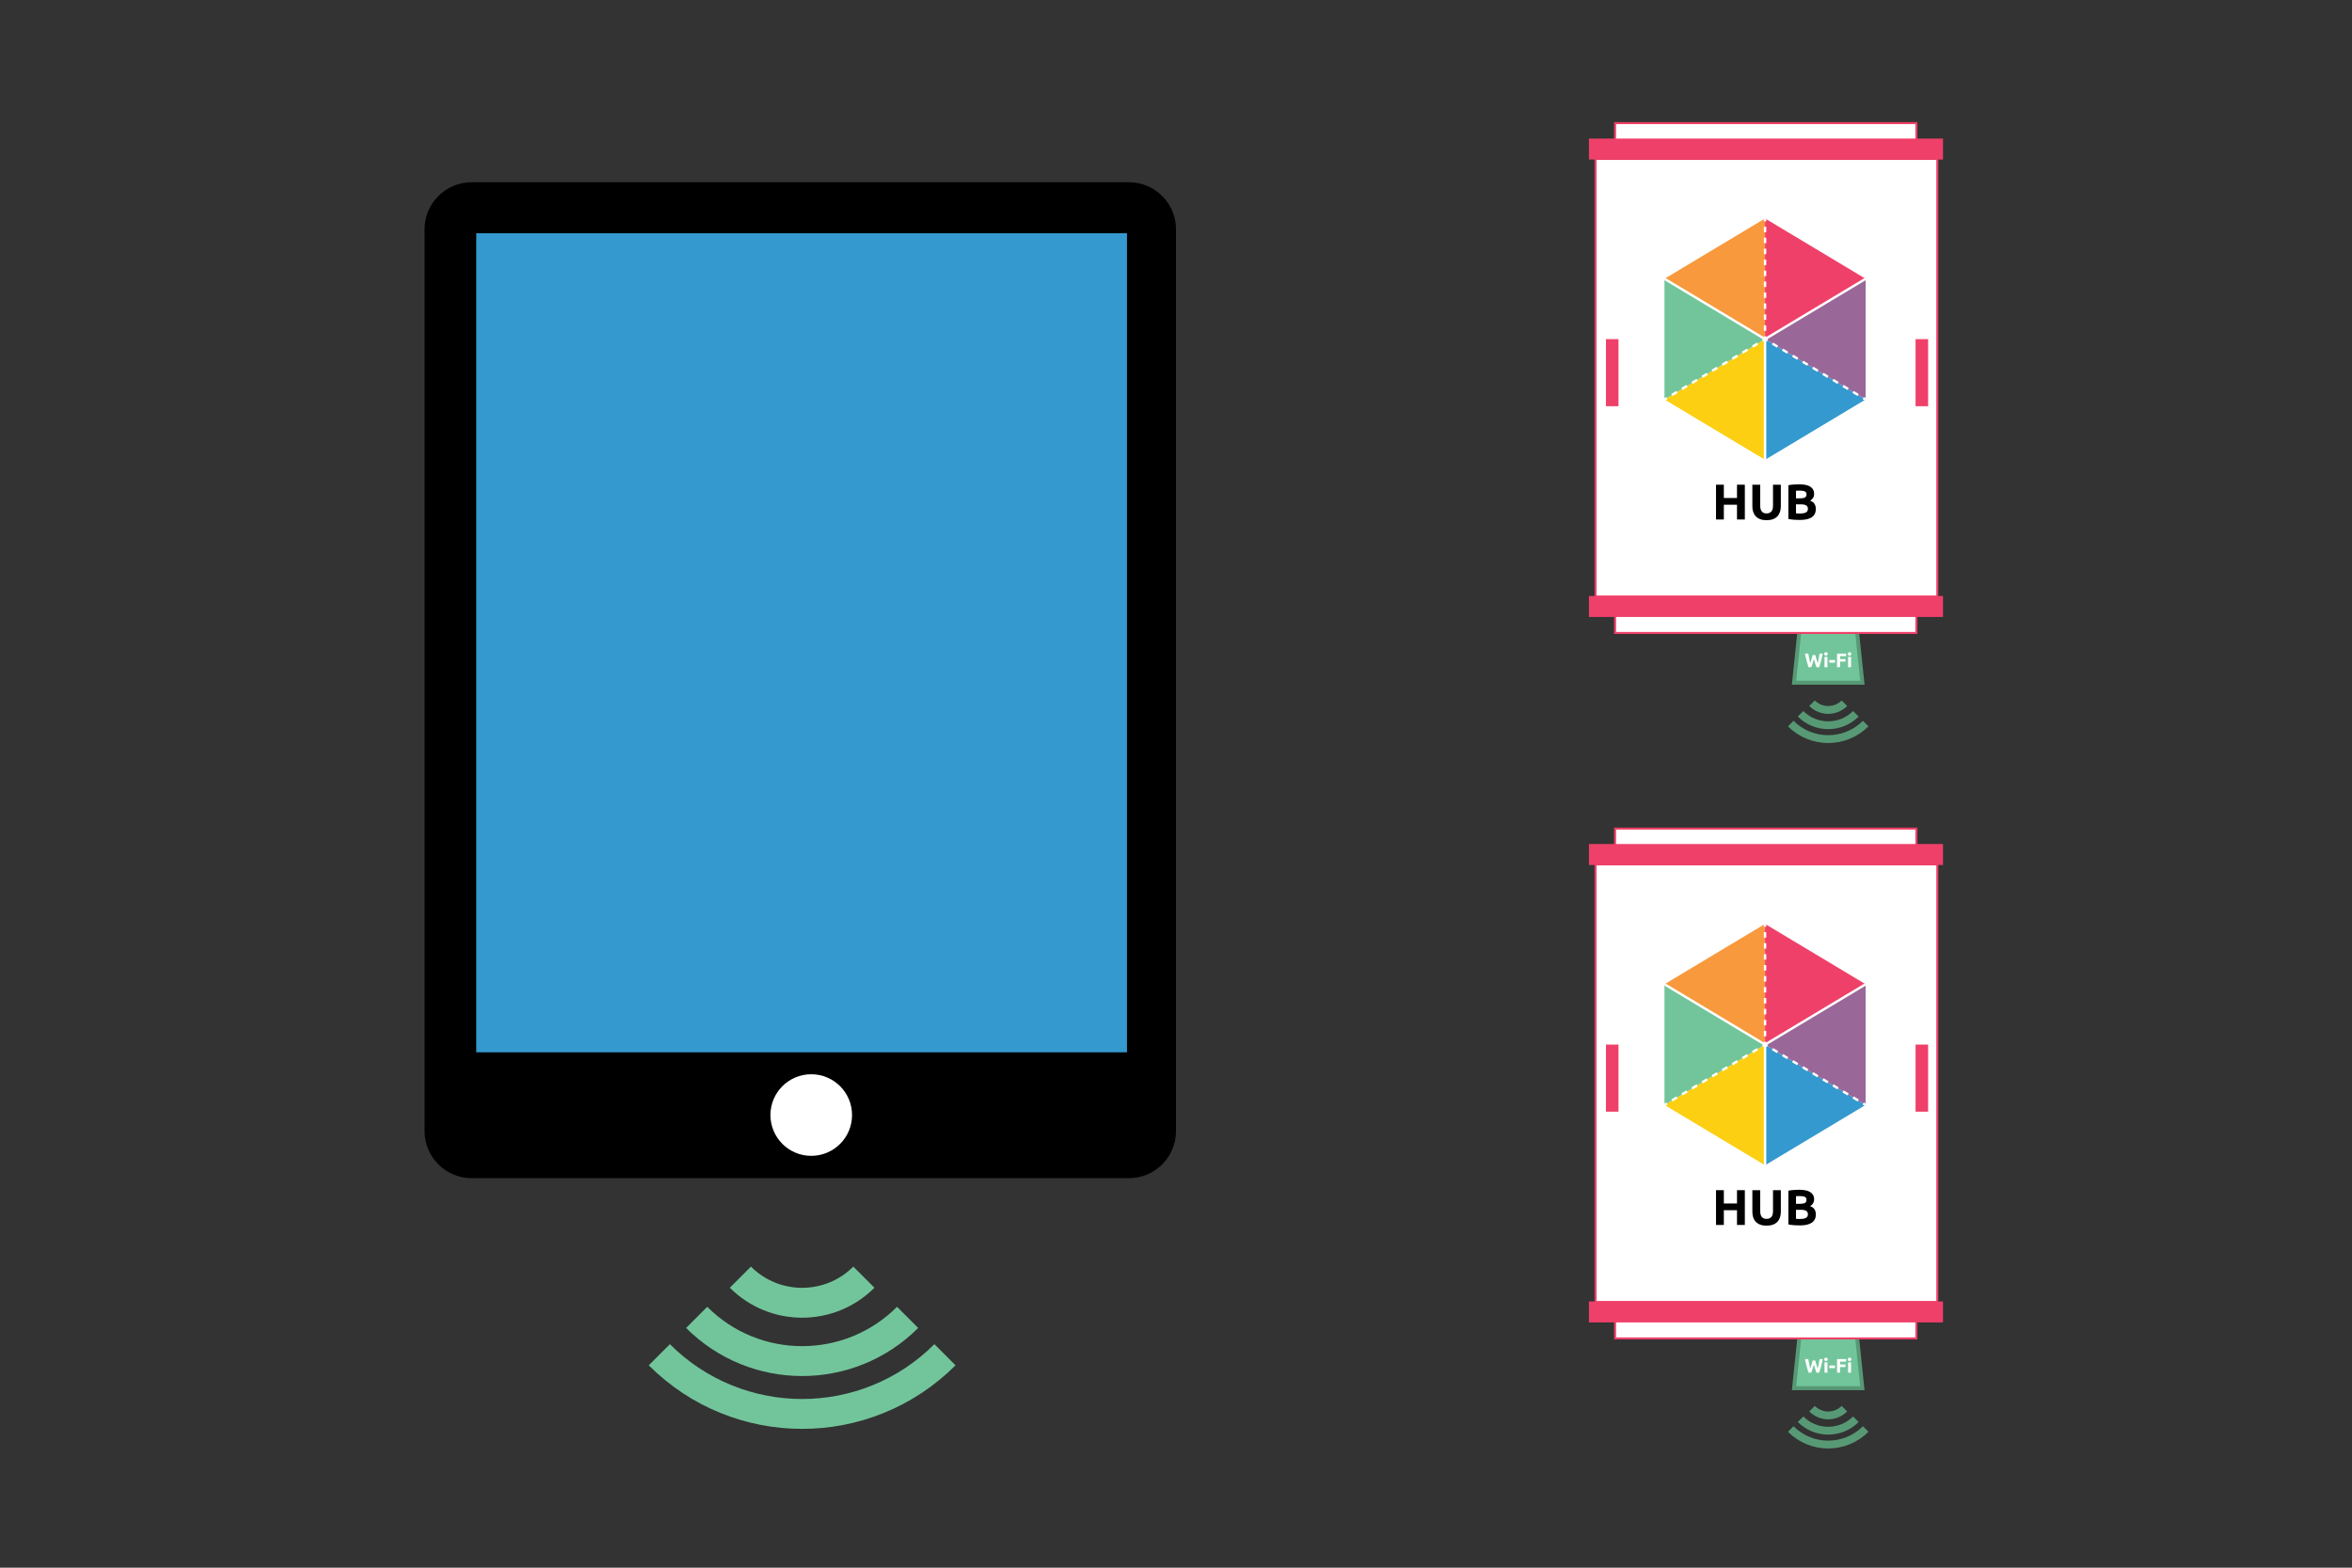 <?xml version="1.0" encoding="utf-8"?>
<!-- Generator: Adobe Illustrator 16.0.0, SVG Export Plug-In . SVG Version: 6.00 Build 0)  -->
<!DOCTYPE svg PUBLIC "-//W3C//DTD SVG 1.1//EN" "http://www.w3.org/Graphics/SVG/1.1/DTD/svg11.dtd">
<svg version="1.1" id="Layer_1" xmlns="http://www.w3.org/2000/svg" xmlns:xlink="http://www.w3.org/1999/xlink" x="0px" y="0px"
	 width="600px" height="400px" viewBox="0 0 600 400" enable-background="new 0 0 600 400" xml:space="preserve">
<rect x="0" y="0" width="600" height="400" fill="#333333" stroke="none"/>
<g>
	<path fill="none" d="M368.984,267.286"/>
</g>
<g>
	<g>
		<path fill="none" stroke="#72C59B" stroke-width="7.625" stroke-miterlimit="10" d="M241.06,345.668
			c-20.139,20.135-52.731,20.135-72.869,0"/>
		<path fill="none" stroke="#72C59B" stroke-width="7.625" stroke-miterlimit="10" d="M231.533,336.135
			c-14.873,14.869-38.939,14.869-53.813,0"/>
		<path fill="none" stroke="#72C59B" stroke-width="7.625" stroke-miterlimit="10" d="M220.375,325.877
			c-8.701,8.703-22.797,8.703-31.501,0"/>
	</g>
</g>
<g>
	<path d="M300,288.611c0,6.627-5.373,12-12,12H120.314c-6.627,0-12-5.373-12-12V58.5c0-6.627,5.373-12,12-12H288
		c6.627,0,12,5.373,12,12V288.611z"/>
	<g>
		<g>
			<g>
				<rect x="121.5" y="59.5" fill="#3499CE" width="166" height="209"/>
				<path fill="#FFFFFF" d="M217.359,284.509c0,5.752-4.657,10.407-10.409,10.407c-5.751,0-10.409-4.655-10.409-10.407
					s4.657-10.412,10.409-10.412C212.702,274.097,217.359,278.757,217.359,284.509z"/>
			</g>
		</g>
	</g>
</g>
<g>
	<g>
		<polygon fill="#72C59B" stroke="#579975" stroke-miterlimit="10" points="475.094,354.2 457.666,354.2 459.666,335.019 
			473.094,335.019 		"/>
		<g>
			<g>
				<g>
					<path fill="none" stroke="#579975" stroke-width="2" stroke-miterlimit="10" d="M475.938,364.623
						c-5.283,5.28-13.832,5.28-19.113,0"/>
					<path fill="none" stroke="#579975" stroke-width="2" stroke-miterlimit="10" d="M473.438,362.123
						c-3.9,3.899-10.213,3.899-14.115,0"/>
					<path fill="none" stroke="#579975" stroke-width="2" stroke-miterlimit="10" d="M470.512,359.431
						c-2.283,2.283-5.98,2.283-8.264,0"/>
				</g>
			</g>
		</g>
	</g>
	<g>
		<path fill="#FFFFFF" d="M463.078,347.142c0.041,0.137,0.084,0.291,0.133,0.462c0.049,0.172,0.1,0.35,0.154,0.533
			c0.055,0.183,0.111,0.366,0.168,0.55s0.111,0.354,0.164,0.51c0.045-0.17,0.088-0.354,0.133-0.555
			c0.047-0.2,0.088-0.407,0.129-0.62c0.041-0.214,0.08-0.426,0.117-0.638c0.039-0.212,0.076-0.416,0.109-0.612h0.811
			c-0.117,0.58-0.254,1.168-0.406,1.765s-0.316,1.163-0.494,1.7h-0.715c-0.115-0.32-0.229-0.656-0.338-1.008
			c-0.111-0.352-0.219-0.704-0.324-1.058c-0.107,0.354-0.215,0.706-0.322,1.058c-0.105,0.352-0.217,0.688-0.334,1.008h-0.713
			c-0.178-0.537-0.344-1.104-0.494-1.7c-0.152-0.597-0.287-1.185-0.404-1.765h0.844c0.033,0.196,0.07,0.4,0.111,0.612
			c0.039,0.212,0.082,0.424,0.125,0.638c0.043,0.213,0.088,0.42,0.133,0.62s0.092,0.385,0.139,0.555
			c0.061-0.163,0.119-0.337,0.176-0.52c0.057-0.184,0.111-0.367,0.164-0.551c0.055-0.183,0.104-0.359,0.148-0.529
			s0.086-0.322,0.123-0.455H463.078z"/>
		<path fill="#FFFFFF" d="M466.256,346.847c0,0.137-0.045,0.244-0.133,0.322s-0.193,0.117-0.313,0.117
			c-0.121,0-0.225-0.039-0.313-0.117s-0.133-0.186-0.133-0.322s0.045-0.244,0.133-0.323c0.088-0.078,0.191-0.117,0.313-0.117
			c0.119,0,0.225,0.039,0.313,0.117C466.211,346.603,466.256,346.71,466.256,346.847z M466.186,350.236h-0.746v-2.63h0.746V350.236z
			"/>
		<path fill="#FFFFFF" d="M466.66,348.406h1.449v0.675h-1.449V348.406z"/>
		<path fill="#FFFFFF" d="M468.635,350.236v-3.465h2.32v0.655h-1.539v0.725h1.369v0.655h-1.369v1.43H468.635z"/>
		<path fill="#FFFFFF" d="M472.27,346.847c0,0.137-0.043,0.244-0.131,0.322c-0.09,0.078-0.193,0.117-0.313,0.117
			c-0.121,0-0.225-0.039-0.313-0.117c-0.09-0.078-0.133-0.186-0.133-0.322s0.043-0.244,0.133-0.323
			c0.088-0.078,0.191-0.117,0.313-0.117c0.119,0,0.223,0.039,0.313,0.117C472.227,346.603,472.27,346.71,472.27,346.847z
			 M472.201,350.236h-0.746v-2.63h0.746V350.236z"/>
	</g>
	<g>
		
			<rect x="407.035" y="220.553" fill="#FFFFFF" stroke="#EF4069" stroke-width="0.516" stroke-miterlimit="10" width="87.174" height="111.667"/>
		<g>
			<g>
				<g>
					<path fill="#010101" stroke="#FFFFFF" stroke-width="0.205" stroke-miterlimit="10" d="M450.266,267.174"/>
				</g>
				<g>
					<path fill="#010101" stroke="#FFFFFF" stroke-width="0.205" stroke-miterlimit="10" d="M450.266,267.174"/>
				</g>
				<g>
					<path fill="#010101" stroke="#FFFFFF" stroke-width="0.205" stroke-miterlimit="10" d="M450.266,267.174"/>
				</g>
				<g>
					<path fill="#010101" stroke="#FFFFFF" stroke-width="0.205" stroke-miterlimit="10" d="M450.266,267.174"/>
				</g>
			</g>
			<polyline fill="#3499CE" points="475.926,281.928 463.096,289.625 450.266,297.324 450.266,281.928 450.266,266.533 			"/>
			<polyline fill="#9A6799" points="475.926,281.928 475.926,266.533 475.926,251.137 463.111,258.836 450.266,266.533 			"/>
			<polyline fill="#F8993D" points="450.27,235.742 437.438,243.439 424.605,251.137 437.439,258.836 450.27,266.533 			"/>
			<polyline fill="#EF4069" points="450.266,235.742 463.094,243.439 475.926,251.137 463.096,258.836 450.266,266.533 			"/>
			<polyline fill="#FDCF12" points="424.605,281.928 437.439,289.625 450.27,297.324 450.27,281.928 450.27,266.533 			"/>
			<polyline fill="#72C59B" points="424.607,281.928 424.607,266.533 424.607,251.137 437.438,258.836 450.266,266.533 			"/>
			<g>
				<g>
					<g>
						
							<line fill="none" stroke="#FFFFFF" stroke-width="0.616" stroke-miterlimit="10" x1="450.271" y1="235.742" x2="450.271" y2="236.461"/>
						
							<line fill="none" stroke="#FFFFFF" stroke-width="0.616" stroke-miterlimit="10" stroke-dasharray="1.398,1.398" x1="450.271" y1="237.858" x2="450.266" y2="265.116"/>
						
							<line fill="none" stroke="#FFFFFF" stroke-width="0.616" stroke-miterlimit="10" x1="450.266" y1="265.814" x2="450.266" y2="266.533"/>
					</g>
				</g>
				<g>
					<g>
						
							<line fill="none" stroke="#FFFFFF" stroke-width="0.616" stroke-miterlimit="10" x1="450.266" y1="266.533" x2="450.882" y2="266.902"/>
						
							<line fill="none" stroke="#FFFFFF" stroke-width="0.616" stroke-miterlimit="10" stroke-dasharray="1.499,1.499" x1="452.167" y1="267.674" x2="474.667" y2="281.173"/>
						
							<line fill="none" stroke="#FFFFFF" stroke-width="0.616" stroke-miterlimit="10" x1="475.31" y1="281.559" x2="475.926" y2="281.928"/>
					</g>
				</g>
				<g>
					<g>
						
							<line fill="none" stroke="#FFFFFF" stroke-width="0.616" stroke-miterlimit="10" x1="450.266" y1="266.533" x2="449.649" y2="266.902"/>
						
							<line fill="none" stroke="#FFFFFF" stroke-width="0.616" stroke-miterlimit="10" stroke-dasharray="1.499,1.499" x1="448.364" y1="267.674" x2="425.864" y2="281.173"/>
						
							<line fill="none" stroke="#FFFFFF" stroke-width="0.616" stroke-miterlimit="10" x1="425.222" y1="281.559" x2="424.605" y2="281.928"/>
					</g>
				</g>
			</g>
			<g>
				
					<line fill="none" stroke="#FFFFFF" stroke-width="0.616" stroke-miterlimit="10" x1="450.271" y1="297.324" x2="450.266" y2="266.533"/>
				
					<line fill="none" stroke="#FFFFFF" stroke-width="0.616" stroke-miterlimit="10" x1="450.266" y1="266.533" x2="475.926" y2="251.137"/>
				
					<line fill="none" stroke="#FFFFFF" stroke-width="0.616" stroke-miterlimit="10" x1="450.266" y1="266.533" x2="424.605" y2="251.137"/>
			</g>
		</g>
		
			<rect x="412.018" y="335.236" fill="#FFFFFF" stroke="#EF4069" stroke-width="0.516" stroke-miterlimit="10" width="76.854" height="6.264"/>
		
			<rect x="412.018" y="211.416" fill="#FFFFFF" stroke="#EF4069" stroke-width="0.516" stroke-miterlimit="10" width="76.854" height="6.264"/>
		
			<line fill="none" stroke="#EF4069" stroke-width="5.351" stroke-miterlimit="10" x1="405.34" y1="218.029" x2="495.658" y2="218.029"/>
		
			<line fill="none" stroke="#EF4069" stroke-width="5.351" stroke-miterlimit="10" x1="405.34" y1="334.745" x2="495.658" y2="334.745"/>
		<g>
			<path d="M443.113,303.674h1.998v8.877h-1.998v-3.766h-3.357v3.766h-1.998v-8.877h1.998v3.395h3.357V303.674z"/>
			<path d="M450.631,312.729c-0.623,0-1.16-0.087-1.613-0.263c-0.453-0.175-0.826-0.418-1.121-0.729s-0.512-0.684-0.652-1.114
				c-0.143-0.432-0.213-0.907-0.213-1.429v-5.521h1.998v5.354c0,0.358,0.041,0.664,0.123,0.916c0.08,0.252,0.191,0.456,0.332,0.614
				s0.313,0.271,0.514,0.34c0.199,0.068,0.42,0.103,0.658,0.103c0.488,0,0.883-0.149,1.186-0.448s0.455-0.808,0.455-1.524v-5.354
				h1.998v5.521c0,0.521-0.072,0.999-0.219,1.435c-0.145,0.436-0.367,0.81-0.666,1.121s-0.678,0.553-1.139,0.724
				S451.264,312.729,450.631,312.729z"/>
			<path d="M459.174,312.666c-0.486,0-0.971-0.016-1.453-0.045c-0.482-0.03-0.984-0.101-1.506-0.212v-8.607
				c0.41-0.077,0.859-0.135,1.346-0.173s0.939-0.058,1.357-0.058c0.564,0,1.082,0.041,1.557,0.122s0.881,0.22,1.223,0.416
				s0.609,0.455,0.801,0.775c0.193,0.319,0.289,0.715,0.289,1.185c0,0.709-0.342,1.268-1.025,1.678
				c0.564,0.214,0.947,0.504,1.152,0.871s0.309,0.781,0.309,1.242c0,0.931-0.34,1.632-1.02,2.101
				C461.525,312.431,460.516,312.666,459.174,312.666z M458.162,307.158h0.975c0.613,0,1.055-0.079,1.318-0.237
				c0.266-0.158,0.396-0.412,0.396-0.762c0-0.359-0.135-0.61-0.408-0.756s-0.676-0.218-1.205-0.218c-0.17,0-0.354,0.002-0.551,0.006
				c-0.195,0.005-0.371,0.016-0.525,0.032V307.158z M458.162,308.683v2.292c0.146,0.018,0.303,0.03,0.475,0.039
				c0.17,0.009,0.359,0.013,0.563,0.013c0.598,0,1.082-0.085,1.449-0.256c0.365-0.171,0.551-0.487,0.551-0.948
				c0-0.41-0.154-0.702-0.463-0.878c-0.307-0.175-0.746-0.262-1.318-0.262H458.162z"/>
		</g>
		<rect x="409.676" y="266.531" fill="#EF4069" width="3.203" height="17.115"/>
		<rect x="488.666" y="266.531" fill="#EF4069" width="3.201" height="17.115"/>
	</g>
</g>
<g>
	<polygon fill="#72C59B" stroke="#579975" stroke-miterlimit="10" points="475.094,174.201 457.666,174.201 459.666,155.019 
		473.094,155.019 	"/>
	<g>
		<g>
			<g>
				<path fill="none" stroke="#579975" stroke-width="2" stroke-miterlimit="10" d="M475.938,184.624
					c-5.283,5.28-13.832,5.28-19.113,0"/>
				<path fill="none" stroke="#579975" stroke-width="2" stroke-miterlimit="10" d="M473.438,182.124
					c-3.9,3.899-10.213,3.899-14.115,0"/>
				<path fill="none" stroke="#579975" stroke-width="2" stroke-miterlimit="10" d="M470.512,179.431
					c-2.283,2.283-5.98,2.283-8.264,0"/>
			</g>
		</g>
	</g>
</g>
<g>
	<path fill="#FFFFFF" d="M463.078,167.142c0.041,0.137,0.084,0.291,0.133,0.462c0.049,0.172,0.1,0.35,0.154,0.533
		c0.055,0.183,0.111,0.366,0.168,0.55s0.111,0.354,0.164,0.51c0.045-0.17,0.088-0.354,0.133-0.555c0.047-0.2,0.088-0.407,0.129-0.62
		c0.041-0.214,0.08-0.426,0.117-0.638c0.039-0.212,0.076-0.416,0.109-0.612h0.811c-0.117,0.58-0.254,1.168-0.406,1.765
		s-0.316,1.163-0.494,1.7h-0.715c-0.115-0.32-0.229-0.656-0.338-1.008c-0.111-0.352-0.219-0.704-0.324-1.058
		c-0.107,0.354-0.215,0.706-0.322,1.058c-0.105,0.352-0.217,0.688-0.334,1.008h-0.713c-0.178-0.537-0.344-1.104-0.494-1.7
		c-0.152-0.597-0.287-1.185-0.404-1.765h0.844c0.033,0.196,0.07,0.4,0.111,0.612c0.039,0.212,0.082,0.424,0.125,0.638
		c0.043,0.213,0.088,0.42,0.133,0.62s0.092,0.385,0.139,0.555c0.061-0.163,0.119-0.337,0.176-0.52
		c0.057-0.184,0.111-0.367,0.164-0.551c0.055-0.183,0.104-0.359,0.148-0.529s0.086-0.322,0.123-0.455H463.078z"/>
	<path fill="#FFFFFF" d="M466.256,166.847c0,0.137-0.045,0.244-0.133,0.322s-0.193,0.117-0.313,0.117
		c-0.121,0-0.225-0.039-0.313-0.117s-0.133-0.186-0.133-0.322s0.045-0.244,0.133-0.323c0.088-0.078,0.191-0.117,0.313-0.117
		c0.119,0,0.225,0.039,0.313,0.117C466.211,166.603,466.256,166.71,466.256,166.847z M466.186,170.237h-0.746v-2.63h0.746V170.237z"
		/>
	<path fill="#FFFFFF" d="M466.66,168.407h1.449v0.675h-1.449V168.407z"/>
	<path fill="#FFFFFF" d="M468.635,170.237v-3.465h2.32v0.655h-1.539v0.725h1.369v0.655h-1.369v1.43H468.635z"/>
	<path fill="#FFFFFF" d="M472.27,166.847c0,0.137-0.043,0.244-0.131,0.322c-0.09,0.078-0.193,0.117-0.313,0.117
		c-0.121,0-0.225-0.039-0.313-0.117c-0.09-0.078-0.133-0.186-0.133-0.322s0.043-0.244,0.133-0.323
		c0.088-0.078,0.191-0.117,0.313-0.117c0.119,0,0.223,0.039,0.313,0.117C472.227,166.603,472.27,166.71,472.27,166.847z
		 M472.201,170.237h-0.746v-2.63h0.746V170.237z"/>
</g>
<g>
	
		<rect x="407.035" y="40.553" fill="#FFFFFF" stroke="#EF4069" stroke-width="0.516" stroke-miterlimit="10" width="87.174" height="111.667"/>
	<g>
		<g>
			<g>
				<path fill="#010101" stroke="#FFFFFF" stroke-width="0.205" stroke-miterlimit="10" d="M450.266,87.175"/>
			</g>
			<g>
				<path fill="#010101" stroke="#FFFFFF" stroke-width="0.205" stroke-miterlimit="10" d="M450.266,87.175"/>
			</g>
			<g>
				<path fill="#010101" stroke="#FFFFFF" stroke-width="0.205" stroke-miterlimit="10" d="M450.266,87.175"/>
			</g>
			<g>
				<path fill="#010101" stroke="#FFFFFF" stroke-width="0.205" stroke-miterlimit="10" d="M450.266,87.175"/>
			</g>
		</g>
		<polyline fill="#3499CE" points="475.926,101.929 463.096,109.626 450.266,117.325 450.266,101.929 450.266,86.533 		"/>
		<polyline fill="#9A6799" points="475.926,101.929 475.926,86.533 475.926,71.138 463.111,78.836 450.266,86.533 		"/>
		<polyline fill="#F8993D" points="450.27,55.742 437.438,63.439 424.605,71.138 437.439,78.836 450.27,86.533 		"/>
		<polyline fill="#EF4069" points="450.266,55.742 463.094,63.439 475.926,71.138 463.096,78.836 450.266,86.533 		"/>
		<polyline fill="#FDCF12" points="424.605,101.929 437.439,109.626 450.27,117.325 450.27,101.929 450.27,86.533 		"/>
		<polyline fill="#72C59B" points="424.607,101.929 424.607,86.533 424.607,71.138 437.438,78.836 450.266,86.533 		"/>
		<g>
			<g>
				<g>
					
						<line fill="none" stroke="#FFFFFF" stroke-width="0.616" stroke-miterlimit="10" x1="450.271" y1="55.742" x2="450.271" y2="56.46"/>
					
						<line fill="none" stroke="#FFFFFF" stroke-width="0.616" stroke-miterlimit="10" stroke-dasharray="1.398,1.398" x1="450.271" y1="57.858" x2="450.266" y2="85.116"/>
					
						<line fill="none" stroke="#FFFFFF" stroke-width="0.616" stroke-miterlimit="10" x1="450.266" y1="85.815" x2="450.266" y2="86.533"/>
				</g>
			</g>
			<g>
				<g>
					
						<line fill="none" stroke="#FFFFFF" stroke-width="0.616" stroke-miterlimit="10" x1="450.266" y1="86.533" x2="450.882" y2="86.903"/>
					
						<line fill="none" stroke="#FFFFFF" stroke-width="0.616" stroke-miterlimit="10" stroke-dasharray="1.499,1.499" x1="452.167" y1="87.674" x2="474.667" y2="101.173"/>
					
						<line fill="none" stroke="#FFFFFF" stroke-width="0.616" stroke-miterlimit="10" x1="475.31" y1="101.559" x2="475.926" y2="101.929"/>
				</g>
			</g>
			<g>
				<g>
					
						<line fill="none" stroke="#FFFFFF" stroke-width="0.616" stroke-miterlimit="10" x1="450.266" y1="86.533" x2="449.649" y2="86.903"/>
					
						<line fill="none" stroke="#FFFFFF" stroke-width="0.616" stroke-miterlimit="10" stroke-dasharray="1.499,1.499" x1="448.364" y1="87.674" x2="425.864" y2="101.173"/>
					
						<line fill="none" stroke="#FFFFFF" stroke-width="0.616" stroke-miterlimit="10" x1="425.222" y1="101.559" x2="424.605" y2="101.929"/>
				</g>
			</g>
		</g>
		<g>
			
				<line fill="none" stroke="#FFFFFF" stroke-width="0.616" stroke-miterlimit="10" x1="450.271" y1="117.325" x2="450.266" y2="86.533"/>
			
				<line fill="none" stroke="#FFFFFF" stroke-width="0.616" stroke-miterlimit="10" x1="450.266" y1="86.533" x2="475.926" y2="71.138"/>
			
				<line fill="none" stroke="#FFFFFF" stroke-width="0.616" stroke-miterlimit="10" x1="450.266" y1="86.533" x2="424.605" y2="71.138"/>
		</g>
	</g>
	
		<rect x="412.018" y="155.237" fill="#FFFFFF" stroke="#EF4069" stroke-width="0.516" stroke-miterlimit="10" width="76.854" height="6.264"/>
	
		<rect x="412.018" y="31.417" fill="#FFFFFF" stroke="#EF4069" stroke-width="0.516" stroke-miterlimit="10" width="76.854" height="6.264"/>
	
		<line fill="none" stroke="#EF4069" stroke-width="5.351" stroke-miterlimit="10" x1="405.34" y1="38.029" x2="495.658" y2="38.029"/>
	
		<line fill="none" stroke="#EF4069" stroke-width="5.351" stroke-miterlimit="10" x1="405.34" y1="154.746" x2="495.658" y2="154.746"/>
	<g>
		<path d="M443.113,123.674h1.998v8.876h-1.998v-3.766h-3.357v3.766h-1.998v-8.876h1.998v3.394h3.357V123.674z"/>
		<path d="M450.631,132.729c-0.623,0-1.16-0.087-1.613-0.263c-0.453-0.175-0.826-0.418-1.121-0.73
			c-0.295-0.312-0.512-0.683-0.652-1.114c-0.143-0.431-0.213-0.907-0.213-1.428v-5.521h1.998v5.354c0,0.358,0.041,0.664,0.123,0.916
			c0.08,0.252,0.191,0.457,0.332,0.615s0.313,0.271,0.514,0.339c0.199,0.068,0.42,0.103,0.658,0.103
			c0.488,0,0.883-0.149,1.186-0.448s0.455-0.807,0.455-1.524v-5.354h1.998v5.521c0,0.521-0.072,0.999-0.219,1.435
			c-0.145,0.436-0.367,0.809-0.666,1.121c-0.299,0.312-0.678,0.553-1.139,0.724C451.811,132.644,451.264,132.729,450.631,132.729z"
			/>
		<path d="M459.174,132.666c-0.486,0-0.971-0.015-1.453-0.045s-0.984-0.1-1.506-0.211v-8.607c0.41-0.077,0.859-0.135,1.346-0.173
			c0.486-0.039,0.939-0.058,1.357-0.058c0.564,0,1.082,0.041,1.557,0.122s0.881,0.22,1.223,0.416
			c0.342,0.197,0.609,0.455,0.801,0.775c0.193,0.32,0.289,0.715,0.289,1.185c0,0.709-0.342,1.268-1.025,1.678
			c0.564,0.213,0.947,0.504,1.152,0.871c0.205,0.368,0.309,0.782,0.309,1.243c0,0.931-0.34,1.631-1.02,2.101
			C461.525,132.431,460.516,132.666,459.174,132.666z M458.162,127.158h0.975c0.613,0,1.055-0.079,1.318-0.237
			c0.266-0.158,0.396-0.412,0.396-0.762c0-0.359-0.135-0.61-0.408-0.756c-0.273-0.145-0.676-0.218-1.205-0.218
			c-0.17,0-0.354,0.002-0.551,0.006c-0.195,0.004-0.371,0.015-0.525,0.032V127.158z M458.162,128.682v2.292
			c0.146,0.018,0.303,0.03,0.475,0.039c0.17,0.009,0.359,0.013,0.563,0.013c0.598,0,1.082-0.085,1.449-0.256
			c0.365-0.171,0.551-0.487,0.551-0.948c0-0.41-0.154-0.702-0.463-0.877c-0.307-0.175-0.746-0.262-1.318-0.262H458.162z"/>
	</g>
	<rect x="409.676" y="86.531" fill="#EF4069" width="3.203" height="17.115"/>
	<rect x="488.666" y="86.531" fill="#EF4069" width="3.201" height="17.115"/>
</g>
</svg>
